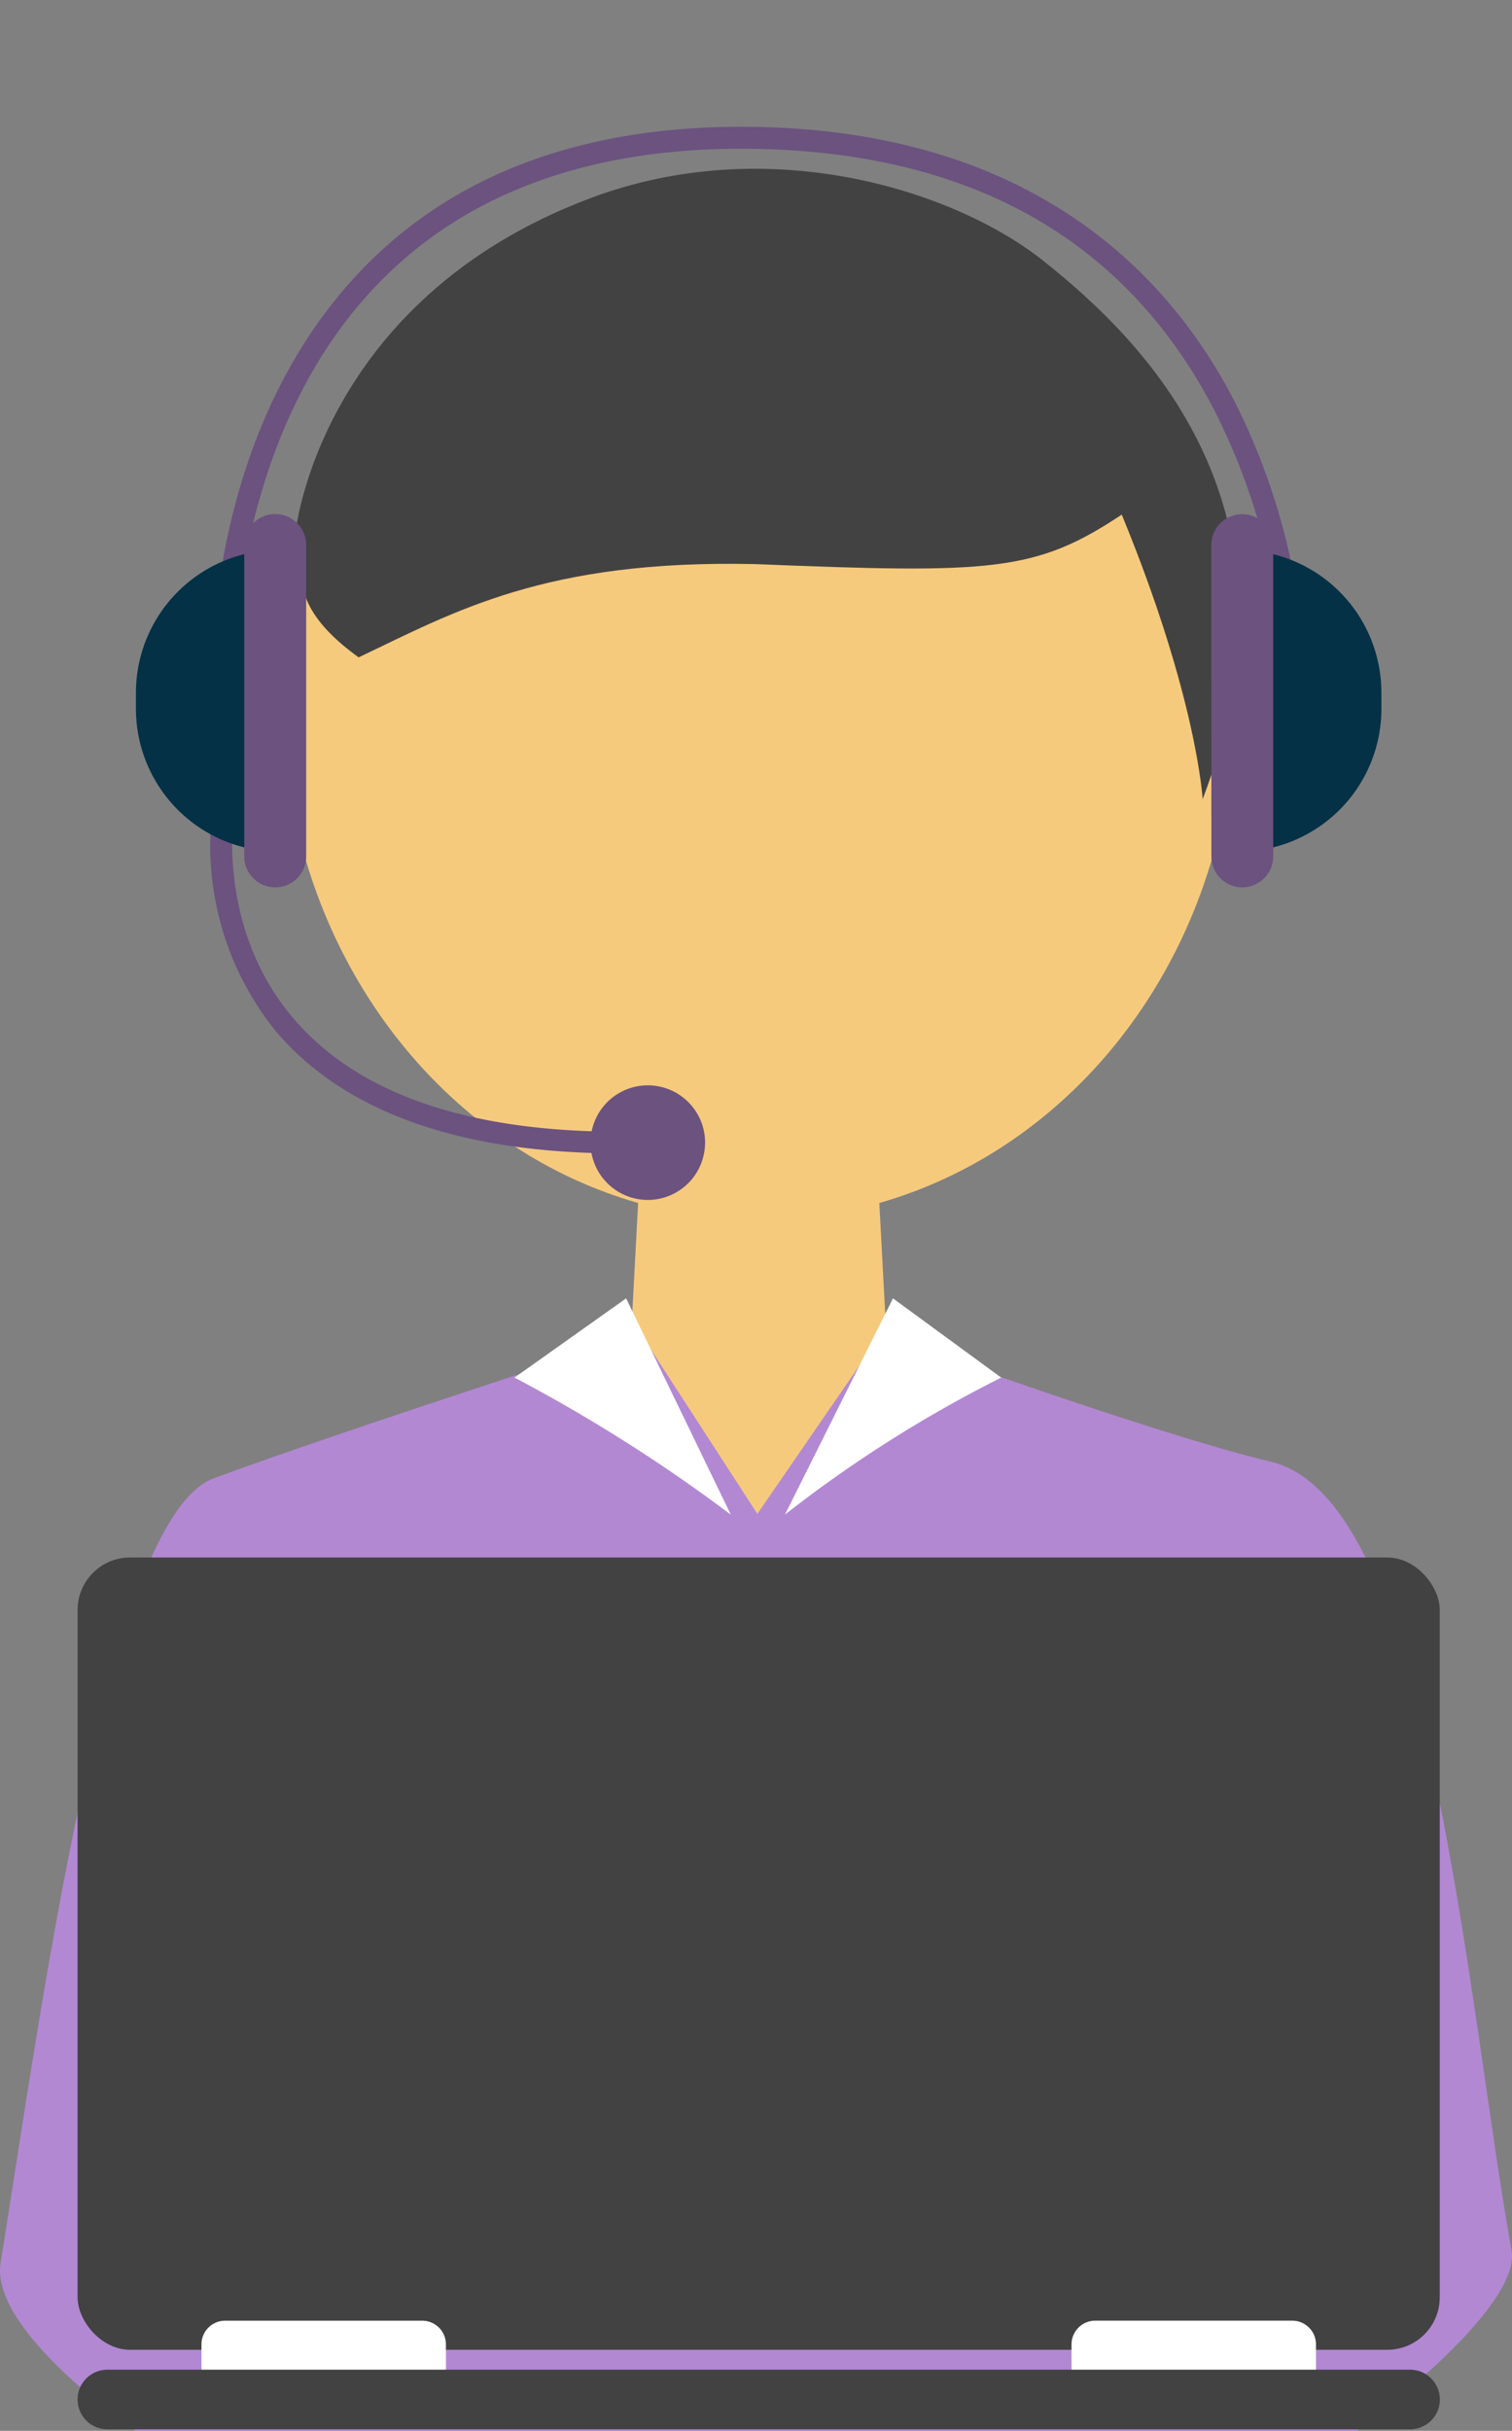 <svg xmlns="http://www.w3.org/2000/svg" width="106.619" height="171.304" viewBox="0 0 106.619 171.304"><rect x="0" y="0" width="106.619" height="171.304" fill="#808080" stroke="none"/><g transform="translate(445.042 249.485)"><g transform="translate(-445.042 -249.485)"><ellipse cx="33.555" cy="36.581" rx="33.555" ry="36.581" transform="translate(19.946 12.808)" fill="#f6ca7d"/><path d="M64.039,98.452l-9.223,6.771L45.34,98.452,46.313,80.2H63.066Z" transform="translate(-1.188 2.19)" fill="#f6ca7d"/><path d="M9.112,11.03C18.082,1.214,31.459-1.084,39.356.422c9.233,1.843,25.1,6.9,27.45,28.748,0,0-3.592-6.193-14.187-15.28-3.577,6.357-6.261,7.862-21.434,14.837C17.817,35.159,13.794,41.371,9.241,47.285c-8.2-1.272-5.721-5.709-7.909-5.709C1.274,41.576-4.693,26.139,9.112,11.03Z" transform="matrix(0.891, 0.454, -0.454, 0.891, 38.523, 0)" fill="#424242"/><path d="M89.594,101.15c-8.7-2.082-27.523-8.98-27.523-8.98l-8.707,12.648-8.2-12.648S23.387,99.194,15,102.327C7.432,105.168,2.791,140.338,0,157.6c-.769,4.865,9.564,11.84,9.564,11.84H95.626s11.675-8.513,10.916-12.735C103.4,139.366,100.86,103.835,89.594,101.15Z" transform="translate(0.042 1.866)" fill="#b288d3"/><path d="M47.121,89.56,39.25,95.144A113.157,113.157,0,0,1,54.5,104.8Z" transform="translate(-2.969 1.937)" fill="#fff"/><path d="M62.468,89.56,70.1,95.144A90.479,90.479,0,0,0,54.85,104.8Z" transform="translate(0.5 1.937)" fill="#fff"/><path d="M15.35,43.422c0-.71-.379-17.405,10.634-28.749C32.4,8.057,41.375,4.7,52.632,4.7,73.17,4.7,82.9,15.237,87.442,24.08A46.5,46.5,0,0,1,92.4,43.392H90.9a45.727,45.727,0,0,0-4.865-18.66C79.7,12.454,68.451,6.247,52.6,6.247c-10.828,0-19.458,3.2-25.558,9.505C16.508,26.62,16.868,43.208,16.877,43.373Z" transform="translate(-0.375 4.236)" fill="#6b527f"/><rect width="96.055" height="55.835" rx="3.7" transform="translate(5.47 109.758)" fill="#424242"/><path d="M31.8,167.064c0,3.22-.749.915-1.673.915H16.233c-.973,0-1.673,1.819-1.673-.915v-1.78a1.673,1.673,0,0,1,1.673-1.673H30.126a1.673,1.673,0,0,1,1.673,1.673Z" transform="translate(-0.354 -0.07)" fill="#fff"/><path d="M94.86,168.046c0,.973-.749.73-1.673.73H79.293c-.973,0-1.673.263-1.673-.662v-2.831a1.673,1.673,0,0,1,1.673-1.673H93.186a1.673,1.673,0,0,1,1.673,1.673Z" transform="translate(-2.062 -0.07)" fill="#fff"/><path d="M101.644,169.261a2.1,2.1,0,0,1-2.1,2.1H7.681a2.1,2.1,0,0,1-2.1-2.1h0a2.1,2.1,0,0,1,2.1-2.1H99.543a2.1,2.1,0,0,1,2.1,2.1Z" transform="translate(-0.11 -0.166)" fill="#424242"/><path d="M44.076,78.383c-11.247,0-19.4-2.919-24.216-8.562a20.8,20.8,0,0,1-4.5-15.732l1.5.253c0,.078-1.245,8.143,4.183,14.506,4.514,5.312,12.268,8.007,23.038,8.007Z" transform="translate(-0.371 2.898)" fill="#6b527f"/><path d="M19.88,56.608h0A10.07,10.07,0,0,1,9.81,46.548V45.41A10.07,10.07,0,0,1,19.88,35.35h0" transform="translate(-0.225 3.406)" fill="#043146"/><path d="M22.028,56.868a2.179,2.179,0,0,1-2.179,2.189h0a2.189,2.189,0,0,1-2.189-2.189V34.939a2.189,2.189,0,0,1,2.189-2.189h0a2.179,2.179,0,0,1,2.179,2.189Z" transform="translate(-0.438 3.476)" fill="#6b527f"/><path d="M89.74,35.35h0A10.06,10.06,0,0,1,99.8,45.41v1.138a10.06,10.06,0,0,1-10.06,10.06h0" transform="translate(-2.391 3.406)" fill="#043146"/><path d="M87.75,34.939a2.179,2.179,0,0,1,2.189-2.179h0a2.189,2.189,0,0,1,2.179,2.179V56.869a2.189,2.189,0,0,1-2.179,2.189h0a2.179,2.179,0,0,1-2.179-2.189Z" transform="translate(-2.337 3.476)" fill="#6b527f"/><path d="M50.835,78.158A4.038,4.038,0,1,1,46.8,74.13a4.038,4.038,0,0,1,4.038,4.028Z" transform="translate(-1.118 2.355)" fill="#6b527f"/></g></g></svg>
